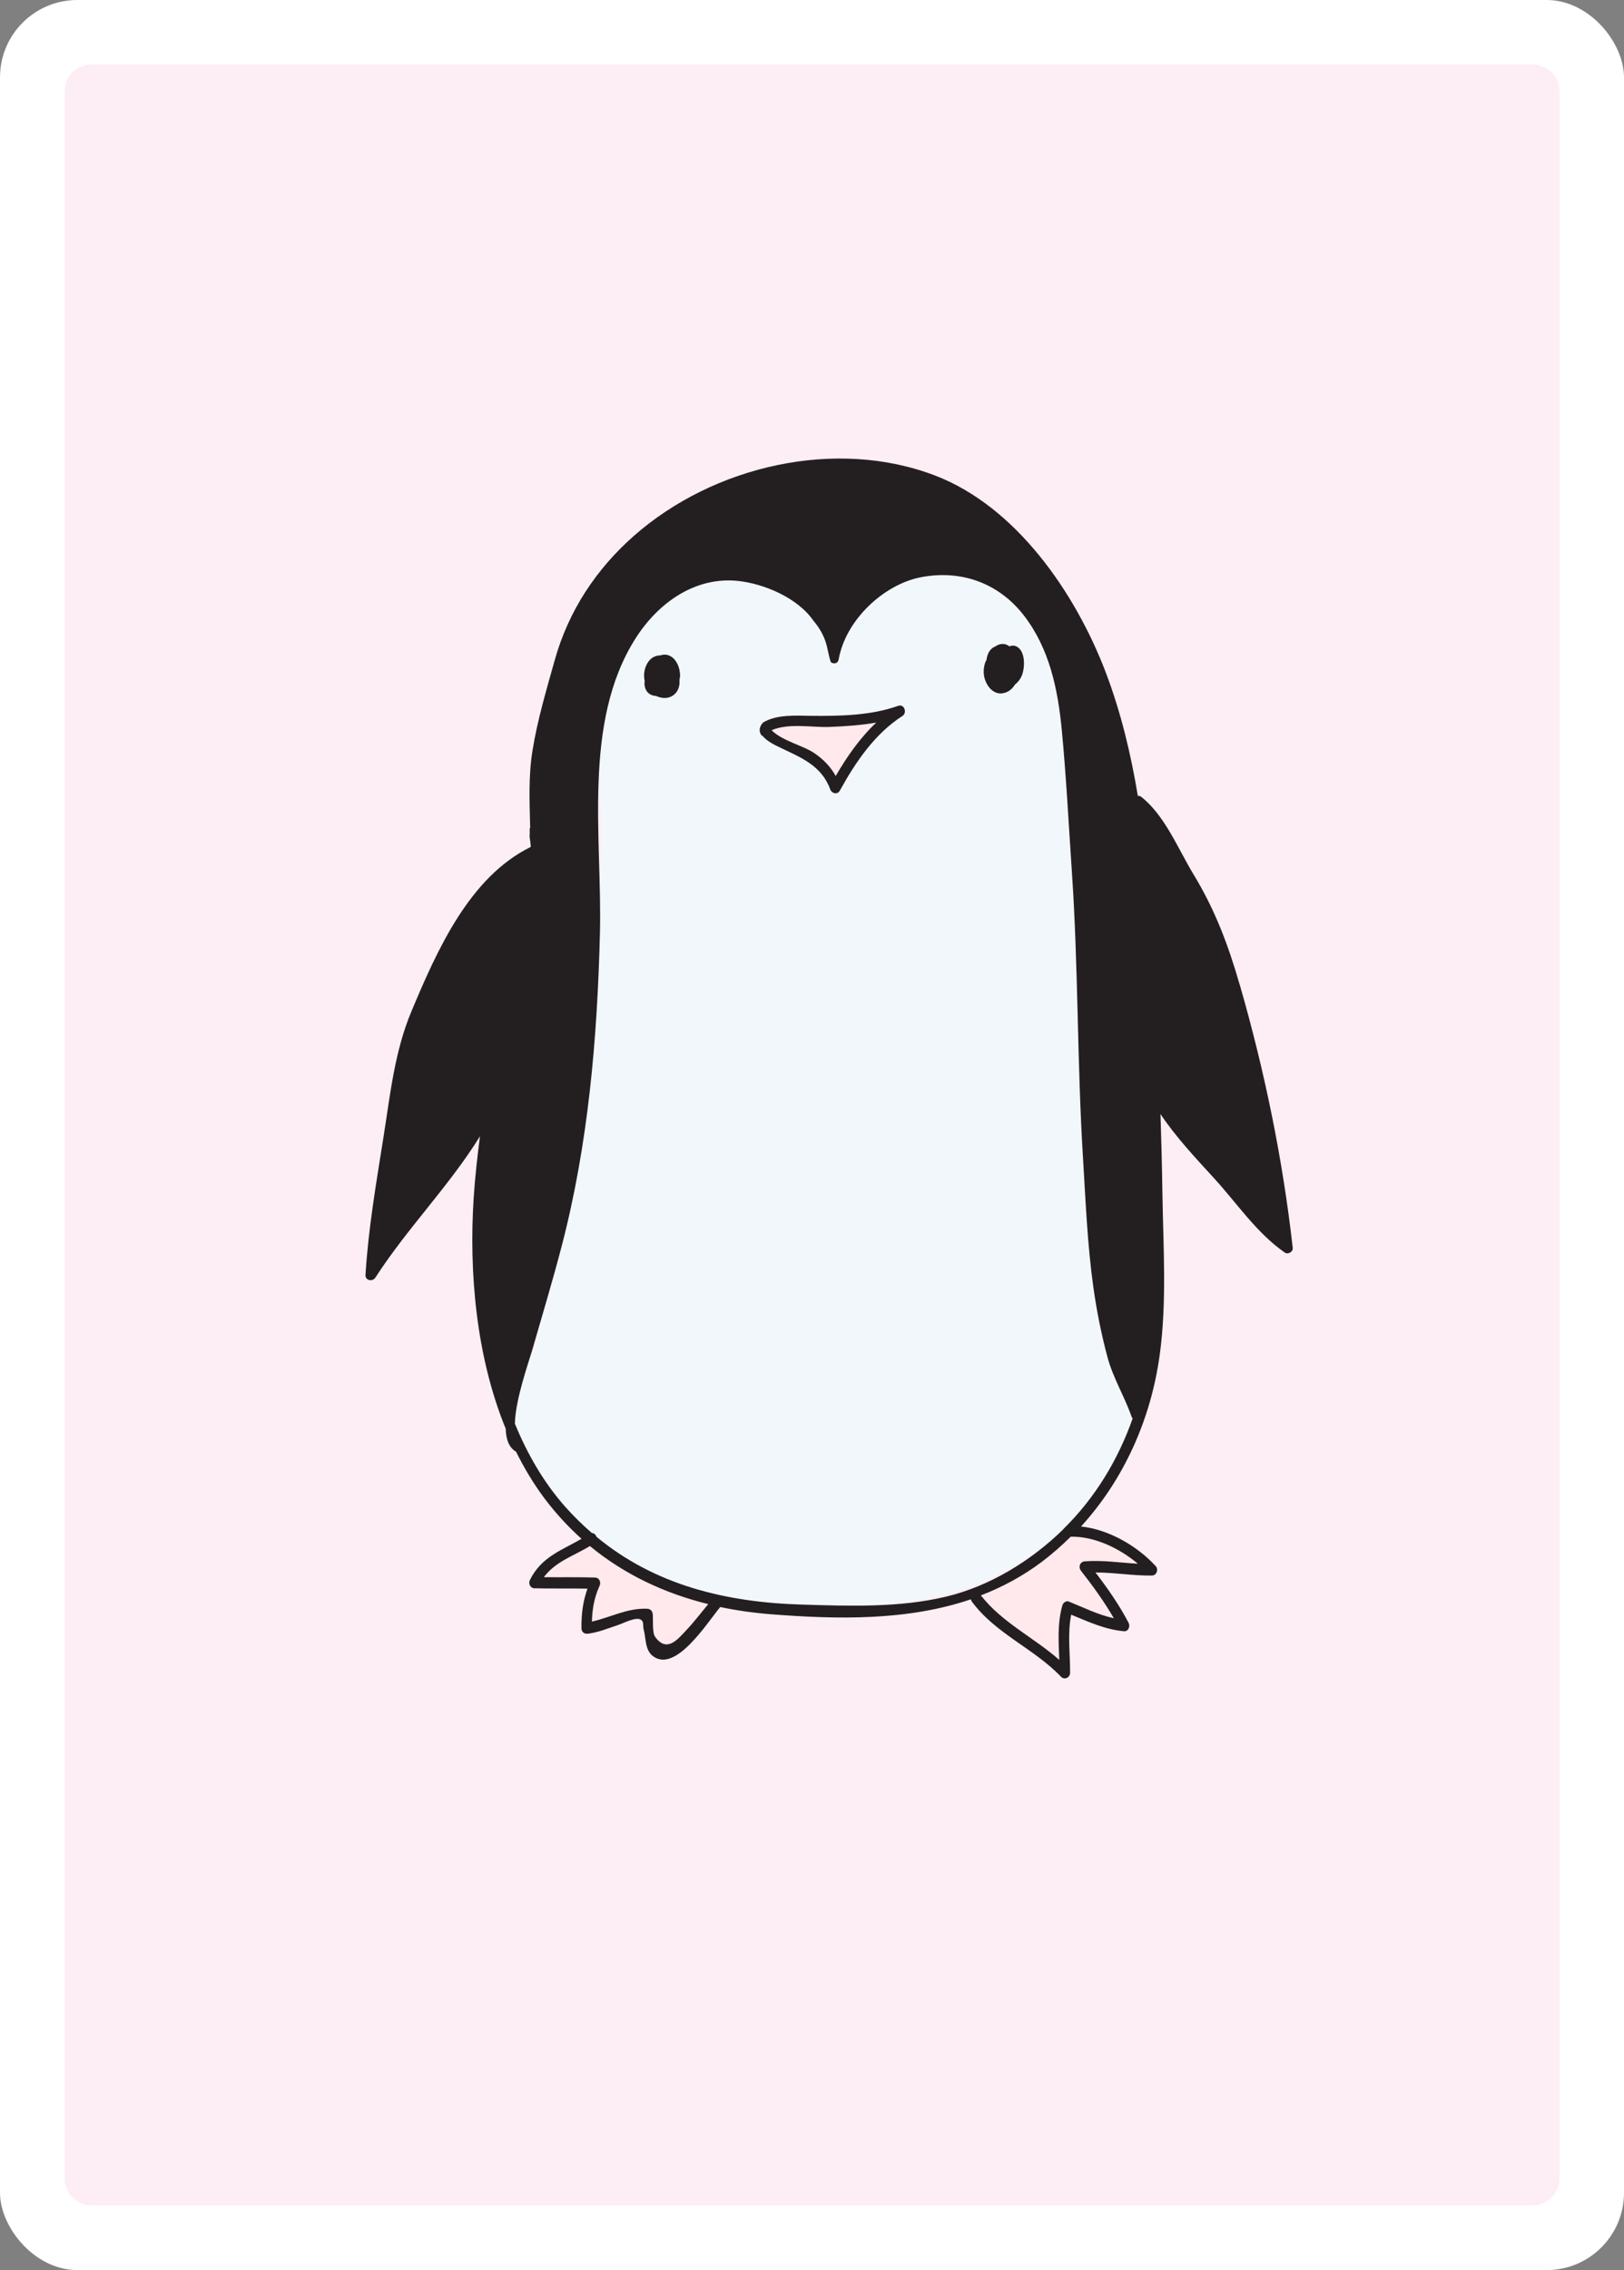 <?xml version="1.0" encoding="UTF-8"?><svg id="Layer_2" xmlns="http://www.w3.org/2000/svg" width="178.58" height="249.45" viewBox="0 0 178.58 249.45"><rect x="0" y="0" width="178.58" height="249.45" fill="#808080" stroke="none"/><defs><style>.cls-1{fill:#f2f7fc;}.cls-2{fill:#fff;}.cls-3{fill:#ffe9ed;}.cls-4{fill:#fceef4;}.cls-5{fill:#231f20;}</style></defs><g id="cartes-couleurs"><g id="card-bg"><rect id="bg" class="cls-2" width="178.58" height="249.45" rx="8.5" ry="8.5"/><path id="fg" class="cls-4" d="M171.5,58.26V10.09c0-1.66-1.35-3.01-3.01-3.01H10.09c-1.66,0-3,1.35-3,3.01V239.35c0,1.66,1.34,3.01,3,3.01H168.49c1.66,0,3.01-1.35,3.01-3.01V91.4m0-.01V58.29M29.01,44.95s.01-.03,.02-.04c-.01,.02-.02,.04-.02,.06"/></g></g><g id="cartes"><g id="penguin"><path class="cls-1" d="M124.98,140.13c-.92-6.66-2.03-13.28-3.08-19.91-2.24-14.09-2.64-28.19-4.31-42.32-1.13-9.59-4.44-19.32-14.56-17.97-5.02,.67-10.25,4.49-12.46,9.71-2.09-3.95-7.4-6.44-11.33-6.68-9.06-.56-13.5,8.68-13.44,17.83,.04,6.59,.81,12.68-.18,19.28-.89,5.93-2.27,11.74-3,17.7-.73,6.04-.34,12.16-1.34,18.16-.7,4.21-1.67,8.36-2.57,12.52-1.54,.42-2.74,1.93-2.06,4.09-.21,.29-.36,.64-.38,1.03-.37,7.65,5.61,13.83,11,17.42,7.31,4.88,16.28,5.67,24.58,5.57,9.22-.11,16.86-1.46,24.4-7.85,3.32-2.81,6.46-6.56,7.85-10.82,.21-.26,.4-.54,.57-.89,2.58-5.2,1.07-11.28,.3-16.88Z"/><path class="cls-3" d="M96.19,79.01c-2.08,.22-4.16,.39-6.24,.6-1.37,.14-2.75-.01-4.11,.11-.09-.08-.2-.12-.32-.07-.14,.05-.29,.1-.43,.16-.41,.15-.43,.71-.15,.95,0,.05,.01,.09,.04,.14,.56,1.01,1.79,1.54,2.72,1.99,1.28,.62,2.43,1.25,3.61,2.09,.1,.07,.21,.1,.32,.11,.23,.27,.56,.32,.82,.05,1.54-1.55,2.17-3.68,4.01-5.01,.4-.29,.29-1.17-.27-1.11Z"/><path class="cls-3" d="M77.41,175.94c-4.28-1.39-8.61-2.75-12.11-6.02-.42-.39-1.09-.11-1.2,.39-1.17,.7-2.32,1.38-3.56,1.92-.02,.01-.04,.03-.06,.04-.21,.07-.43,.17-.68,.37-.49,.38-.19,1.2,.4,1.07,1.36-.3,5.29-.8,5.35,1.21,.03,.9-.63,2.23-.7,3.25-.05,.76,.81,.83,1.13,.35,.02-.03,.05-.05,.07-.09,.12,.08,.26,.1,.42,.04,1.72-.74,3.4-1.12,5.16-1.49-.19,1.52-.13,3.66,1.41,3.93,1.65,.28,3.39-2.96,4.5-3.86,.36-.29,.34-.95-.13-1.11Z"/><path class="cls-3" d="M124.9,171.01c-1.16-.62-2.4-1.05-3.66-1.42-1.03-.4-2.09-.67-3.2-.83l-.07-.02h0c-.07,0-.14-.02-.21-.03-.46-.06-.72,.36-.74,.8-3.09,1.33-6.09,3.5-9.04,5.19-.54,.31-.42,1.11,0,1.45,2.66,2.11,5.23,4.45,8.04,6.31,.55,.36,1.17-.24,1.04-.9-.21-1.04-.32-2.08-.37-3.13,.03-.05,.05-.11,.07-.18,.1-.58,.24-1.09,.39-1.62,1.21,.28,3.34,.49,4.1,1.12,.1,.11,.19,.23,.29,.34,.52,.65,1.54-.21,1.09-.95-.04-.06-.07-.1-.11-.16h0l-.02-.03c-.15-.21-.31-.39-.49-.55-1.23-1.37-2.49-2.75-3.47-4.35,.16,.06,.33,.08,.48,.06,1.4-.22,2.5-.19,3.89,.09,.31,.06,.58-.09,.76-.32,.34,.04,.67,.06,1.01,.07,.43,.01,.64-.74,.23-.96Z"/><g><path class="cls-5" d="M136.31,108.17c-1.25-4.34-2.72-8.23-5.05-12.06-1.72-2.83-3.16-6.5-5.77-8.55-.13-.1-.26-.12-.37-.1-.77-4.65-1.87-9.21-3.53-13.58-3.38-8.86-9.92-18.23-18.75-21.62-10.9-4.18-24.35-1.1-33.12,6.61-4.13,3.63-7.2,8.23-8.72,13.67-.91,3.26-1.9,6.55-2.44,9.91-.46,2.83-.33,5.65-.26,8.5-.02,.03-.03,.06-.05,.09v.74s-.02,.08-.02,.12c.06,.38,.11,.76,.14,1.16-6.72,3.3-10.27,11.26-13.11,18.03-1.88,4.47-2.34,9.15-3.1,13.92-.8,5.05-1.65,9.96-1.97,15.08-.04,.64,.78,.77,1.08,.31,3.52-5.45,8.1-10.04,11.51-15.54-.29,2.23-.54,4.46-.69,6.7-.54,8.29,.28,17.53,3.52,25.44,.03,1.04,.28,1.98,1.08,2.49,.02,.01,.03,0,.05,.02,.91,1.83,1.95,3.57,3.17,5.19,1.24,1.64,2.59,3.1,4.04,4.39-2.2,1.28-4.4,1.96-5.68,4.53-.2,.41,.05,.9,.5,.91,1.95,.05,3.89,0,5.83,.04-.5,1.4-.68,2.77-.66,4.36,0,.44,.36,.64,.73,.59,1.16-.16,2.17-.58,3.28-.95,.67-.22,2.03-.97,2.56-.56,.33,.26,.15,.6,.27,1.05,.27,.98,.12,2.26,1.04,2.94,2.5,1.84,5.94-3.69,7.38-5.41,1.8,.38,3.65,.64,5.52,.79,7.4,.58,15.07,.73,22.04-1.64,.02,.09,.05,.18,.12,.27,2.63,3.54,6.81,5.12,9.8,8.25,.36,.37,.98,.1,.99-.43,.01-2.15-.3-4.3,.12-6.4,1.91,.79,3.74,1.64,5.82,1.82,.46,.04,.69-.54,.5-.91-1.04-1.99-2.3-3.79-3.65-5.55,2.07,0,4.13,.37,6.21,.34,.5,0,.76-.66,.41-1.04-2.05-2.23-5.17-4.03-8.21-4.35,4.67-5.11,7.67-11.71,8.65-18.83,.81-5.86,.39-11.95,.3-17.85-.04-2.88-.12-5.76-.21-8.64,1.72,2.56,3.78,4.74,5.9,7.06,2.55,2.79,4.66,5.99,7.77,8.16,.34,.24,.92-.07,.87-.52-1.09-9.74-3.11-19.52-5.82-28.9Zm-60.9,71.03c-.85,.88-2.08,2.49-3.38,.65-.32-.45-.2-1.91-.25-2.46-.03-.34-.24-.59-.58-.61-2.18-.11-4.04,.94-6.11,1.41,.04-1.37,.24-2.61,.84-3.93,.19-.42-.04-.9-.5-.91-1.88-.06-3.75-.02-5.63-.04,1.29-1.73,3.26-2.32,5.07-3.42,3.82,3.15,8.26,5.21,13.01,6.38-.82,.98-1.59,2.02-2.48,2.93Zm49.69-7.37c-1.94-.11-3.87-.41-5.82-.26-.52,.04-.73,.62-.41,1.04,1.31,1.67,2.54,3.37,3.61,5.21-1.72-.37-3.3-1.17-4.95-1.83-.3-.12-.63,.13-.71,.42-.56,1.98-.41,3.98-.34,5.99-2.8-2.47-6.28-4.09-8.62-7.09,2.34-.9,4.59-2.1,6.72-3.7,1.12-.85,2.17-1.77,3.16-2.75,2.55-.05,5.3,1.22,7.37,2.96Zm-8.15-3.81c-3.59,3.52-8.12,6.28-12.92,7.43-5.13,1.23-10.66,1.03-15.89,.87-8.36-.25-16.14-2.15-22.55-7.45-.08-.23-.27-.41-.5-.41-1.01-.87-1.99-1.83-2.93-2.88-2.37-2.68-4.17-5.79-5.54-9.14,.04-2.6,1.52-6.77,1.87-7.97,1.11-3.85,2.27-7.68,3.28-11.56,2.92-11.2,3.91-22.77,4.2-34.35,.26-10.48-1.96-23.15,3.91-32.4,2.53-3.98,6.62-6.83,11.31-6.32,2.75,.3,6.47,1.79,8.26,4.37,.58,.69,1.06,1.47,1.34,2.33,.22,.65,.32,1.51,.57,2.22,.3,.23,.77,.19,.86-.3,.78-4.37,4.97-8.22,8.99-9.02,4.36-.86,8.55,.55,11.37,4.18,2.81,3.62,3.75,8.1,4.18,12.63,.49,5.14,.75,10.29,1.1,15.44,.72,10.52,.58,21.05,1.23,31.56,.29,4.73,.48,9.52,1.14,14.21,.36,2.57,.88,5.17,1.55,7.67,.63,2.33,1.86,4.28,2.65,6.54,.03,.08,.07,.15,.12,.2-1.61,4.55-4.12,8.72-7.62,12.15Z"/><path class="cls-5" d="M74.75,73.83c-.05-.41-.19-.81-.43-1.17-.45-.66-1.1-.86-1.71-.64-.54,0-1.07,.25-1.43,.87-.35,.61-.43,1.3-.29,1.93,0,.12-.03,.24-.02,.36,.06,.86,.61,1.26,1.27,1.3,.07,.03,.14,.06,.21,.08h0c.28,.1,.57,.16,.9,.13,.83-.08,1.42-.73,1.47-1.6,0-.13,0-.26,0-.41,.08-.29,.08-.58,.03-.85Z"/><path class="cls-5" d="M111.87,71.09c-.31-.19-.6-.18-.87-.06-.5-.4-1.1-.32-1.58,.02-.56,.21-.86,.8-.94,1.46-.25,.41-.33,1.04-.31,1.43,.06,1.18,.98,2.55,2.25,2.21,.53-.14,.92-.48,1.18-.92,.35-.27,.63-.64,.79-1.07,.32-.85,.36-2.53-.52-3.07Z"/><path class="cls-5" d="M98.79,77.55c-2.97,1.08-6.43,1.14-9.58,1.11-1.68-.02-3.74-.18-5.28,.72-.39,.4-.56,.92-.18,1.45,.02,0,.04,0,.07,0,.54,.64,1.3,1,2.07,1.37,2.18,1.04,4.46,1.94,5.4,4.53,.17,.47,.79,.63,1.06,.15,1.75-3.18,3.86-6.26,6.89-8.21,.54-.35,.19-1.34-.45-1.11Zm-6.89,7.73c-.56-1.02-1.32-1.81-2.35-2.52-1.17-.81-3.58-1.36-4.7-2.52,1.86-.81,4.44-.29,6.34-.36,1.68-.06,3.46-.18,5.17-.48-1.78,1.67-3.22,3.73-4.47,5.88Z"/></g></g></g></svg>